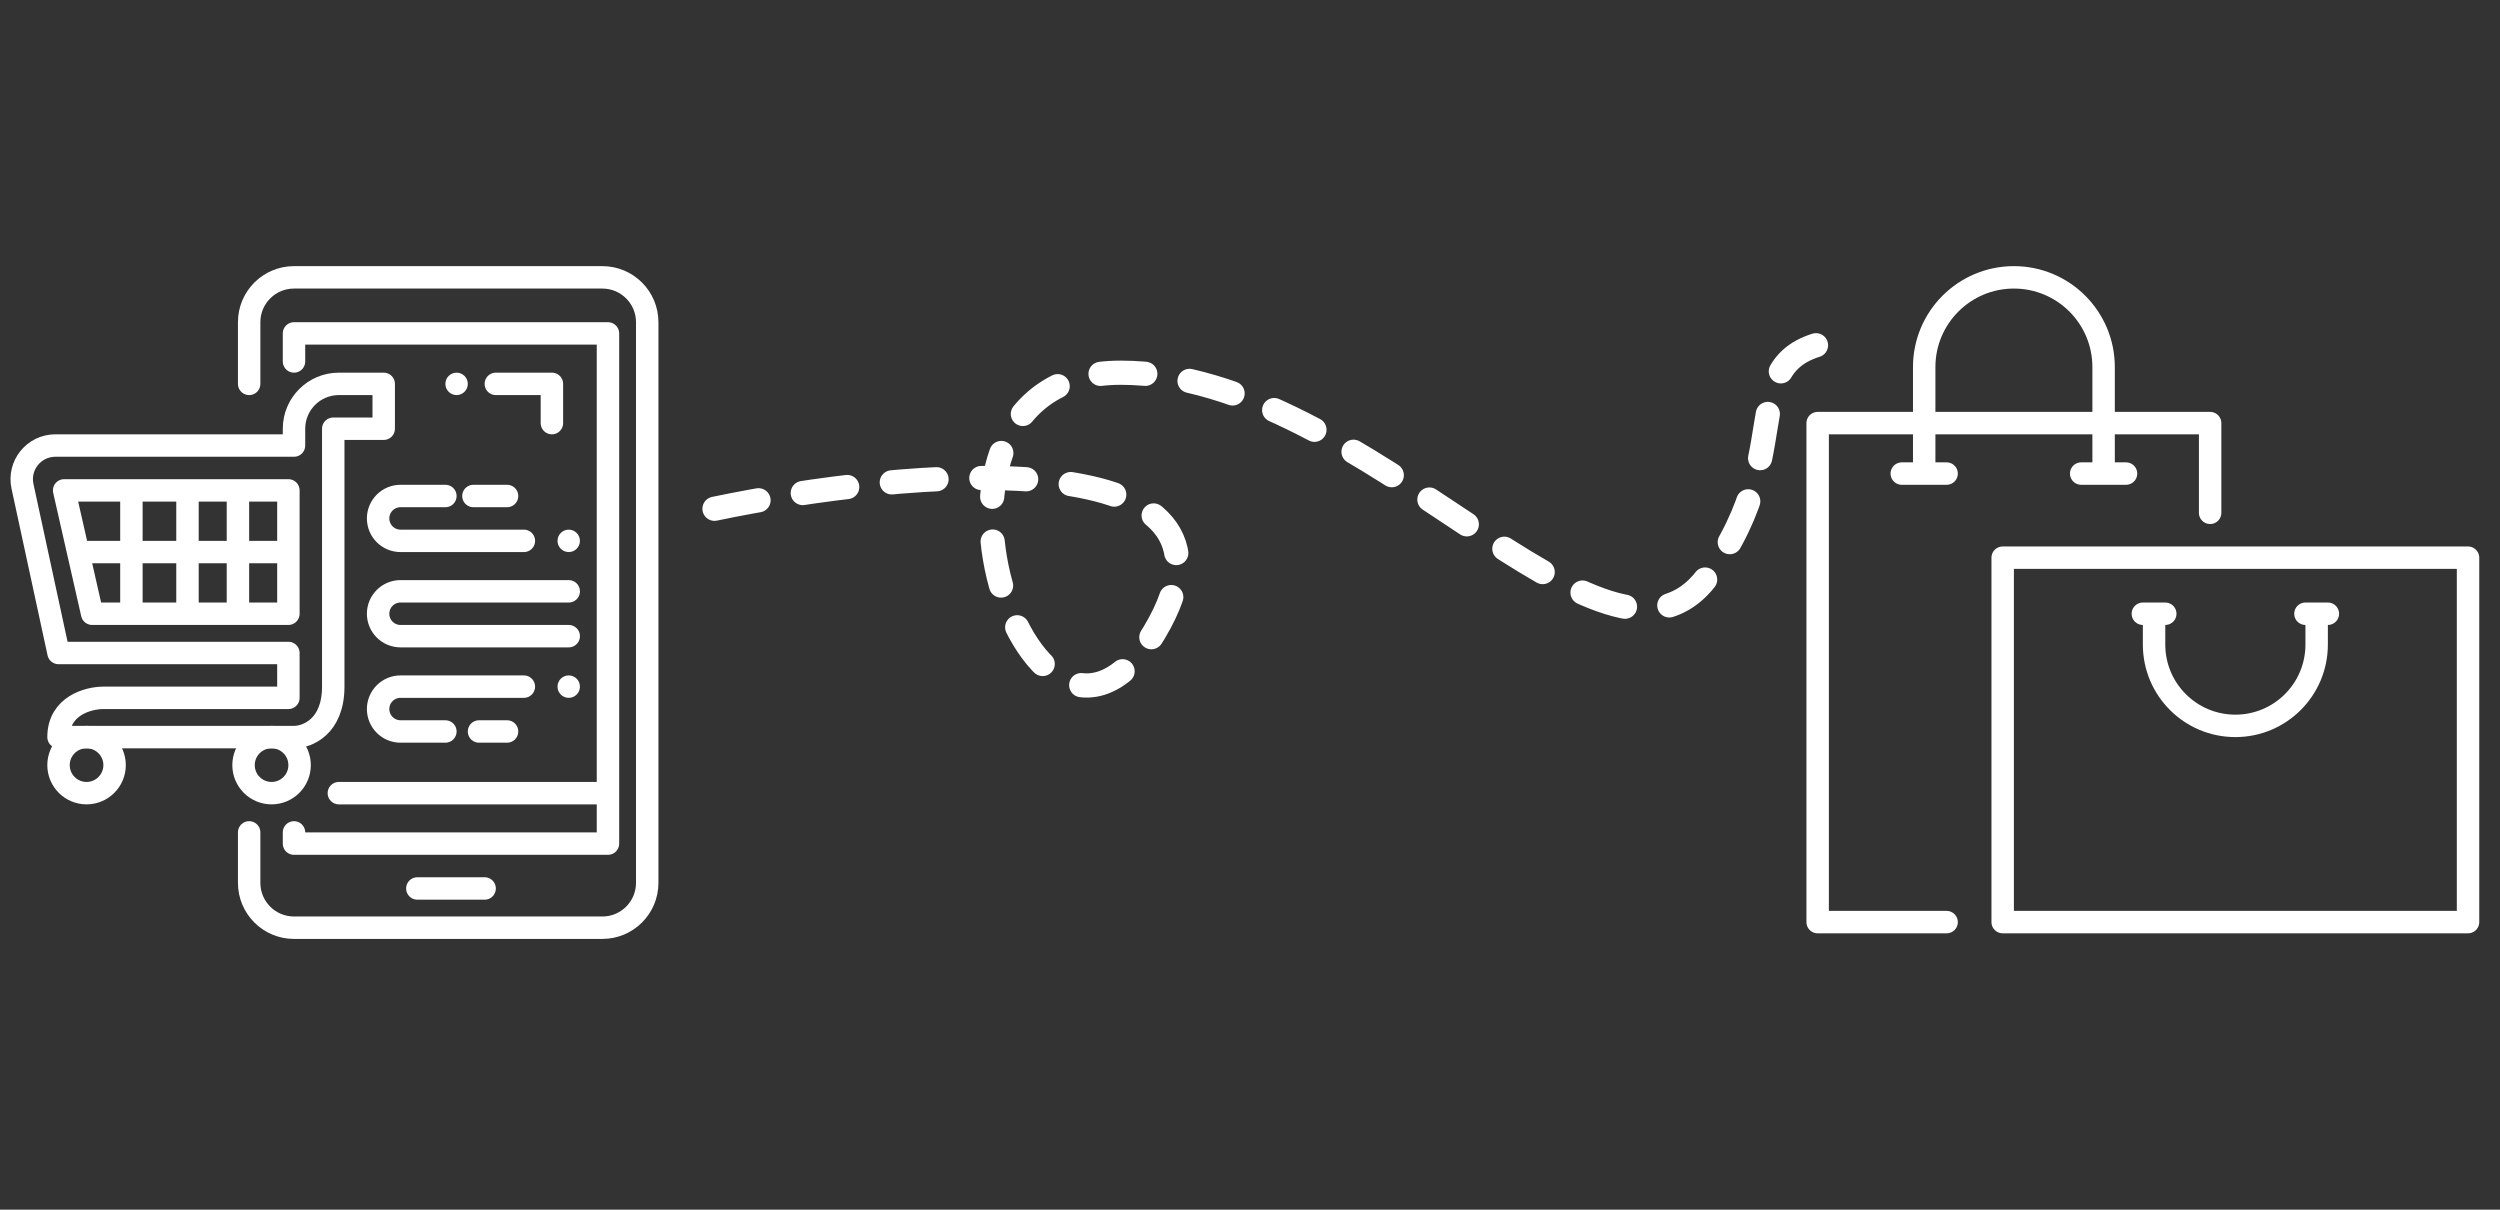<svg width="310" height="150" viewBox="0 0 310 150" fill="none" xmlns="http://www.w3.org/2000/svg">
<rect x="0" y="0" width="310" height="150" fill="#333333" stroke="none"/>
<path d="M30.895 47.6V39.952C30.895 36.881 33.385 34.391 36.456 34.391H74.693C77.765 34.391 80.255 36.881 80.255 39.952V109.474C80.255 112.546 77.765 115.036 74.693 115.036H36.456C33.385 115.036 30.895 112.546 30.895 109.474V103.217M36.456 44.819V41.343H75.388V98.351M36.456 103.217V104.608H75.388V98.351M51.751 110.17H60.094M42.018 98.351H75.388M62.875 90.703H59.398M55.227 90.703H49.665C48.13 90.703 46.885 89.458 46.885 87.922V87.922C46.885 86.387 48.13 85.142 49.665 85.142H64.96M70.522 78.885H49.665C48.13 78.885 46.885 77.64 46.885 76.104V76.104C46.885 74.568 48.13 73.323 49.665 73.323H70.522M55.227 61.504H49.665C48.13 61.504 46.885 62.749 46.885 64.285V64.285C46.885 65.821 48.13 67.066 49.665 67.066H64.96M58.703 61.504H62.875M61.484 47.6H68.436V52.466M16.295 61.504V76.104M16.295 76.104H11.428L9.69 68.456M16.295 76.104H23.247M23.247 60.809H7.952L9.69 68.456M23.247 60.809V76.104M23.247 60.809H29.504M23.247 76.104H29.504M29.504 60.809H35.761V68.456M29.504 60.809V76.104M29.504 76.104H35.761V68.456M35.761 68.456H9.69M47.58 47.6H42.018C38.946 47.6 36.456 50.09 36.456 53.161V55.247H6.865C4.206 55.247 2.226 57.701 2.788 60.3L7.257 80.97H35.761V86.532H12.819C10.965 86.532 7.257 87.505 7.257 91.399H36.456C38.078 91.399 41.323 90.147 41.323 85.142C41.323 80.136 41.323 61.736 41.323 53.161H47.58V47.6Z" stroke="white" stroke-width="2.781" stroke-linecap="round" stroke-linejoin="round"/>
<circle cx="10.733" cy="94.875" r="3.476" stroke="white" stroke-width="2.781"/>
<circle cx="33.675" cy="94.875" r="3.476" stroke="white" stroke-width="2.781"/>
<circle cx="70.522" cy="85.142" r="1.39" fill="white"/>
<circle cx="70.522" cy="67.066" r="1.39" fill="white"/>
<circle cx="56.617" cy="47.6" r="1.39" fill="white"/>
<path d="M274.056 63.59V52.466H225.39V114.341H241.38M235.819 58.723H238.6M241.38 58.723H238.6M258.066 58.723H260.847M263.627 58.723H260.847M238.6 58.723V45.514C238.6 39.371 243.58 34.391 249.723 34.391V34.391C255.866 34.391 260.847 39.371 260.847 45.514V58.723M268.494 76.104H267.104M265.713 76.104H267.104M288.655 76.104H287.265M285.874 76.104H287.265M267.104 76.104V79.927C267.104 85.495 271.617 90.008 277.184 90.008V90.008C282.752 90.008 287.265 85.495 287.265 79.927V76.104M248.333 69.152V114.341H306.036V69.152H248.333Z" stroke="white" stroke-width="2.781" stroke-linecap="round" stroke-linejoin="round"/>
<path d="M88.598 63.087C112.148 58.166 156.17 54.09 143.859 77.144C128.47 105.963 108.184 46.217 138.962 46.217C169.741 46.217 199.12 88.391 211.711 71.521C224.302 54.652 213.11 42.703 230.598 42" stroke="white" stroke-width="3" stroke-linecap="round" stroke-linejoin="round" stroke-dasharray="5.56 5.56"/>
</svg>
